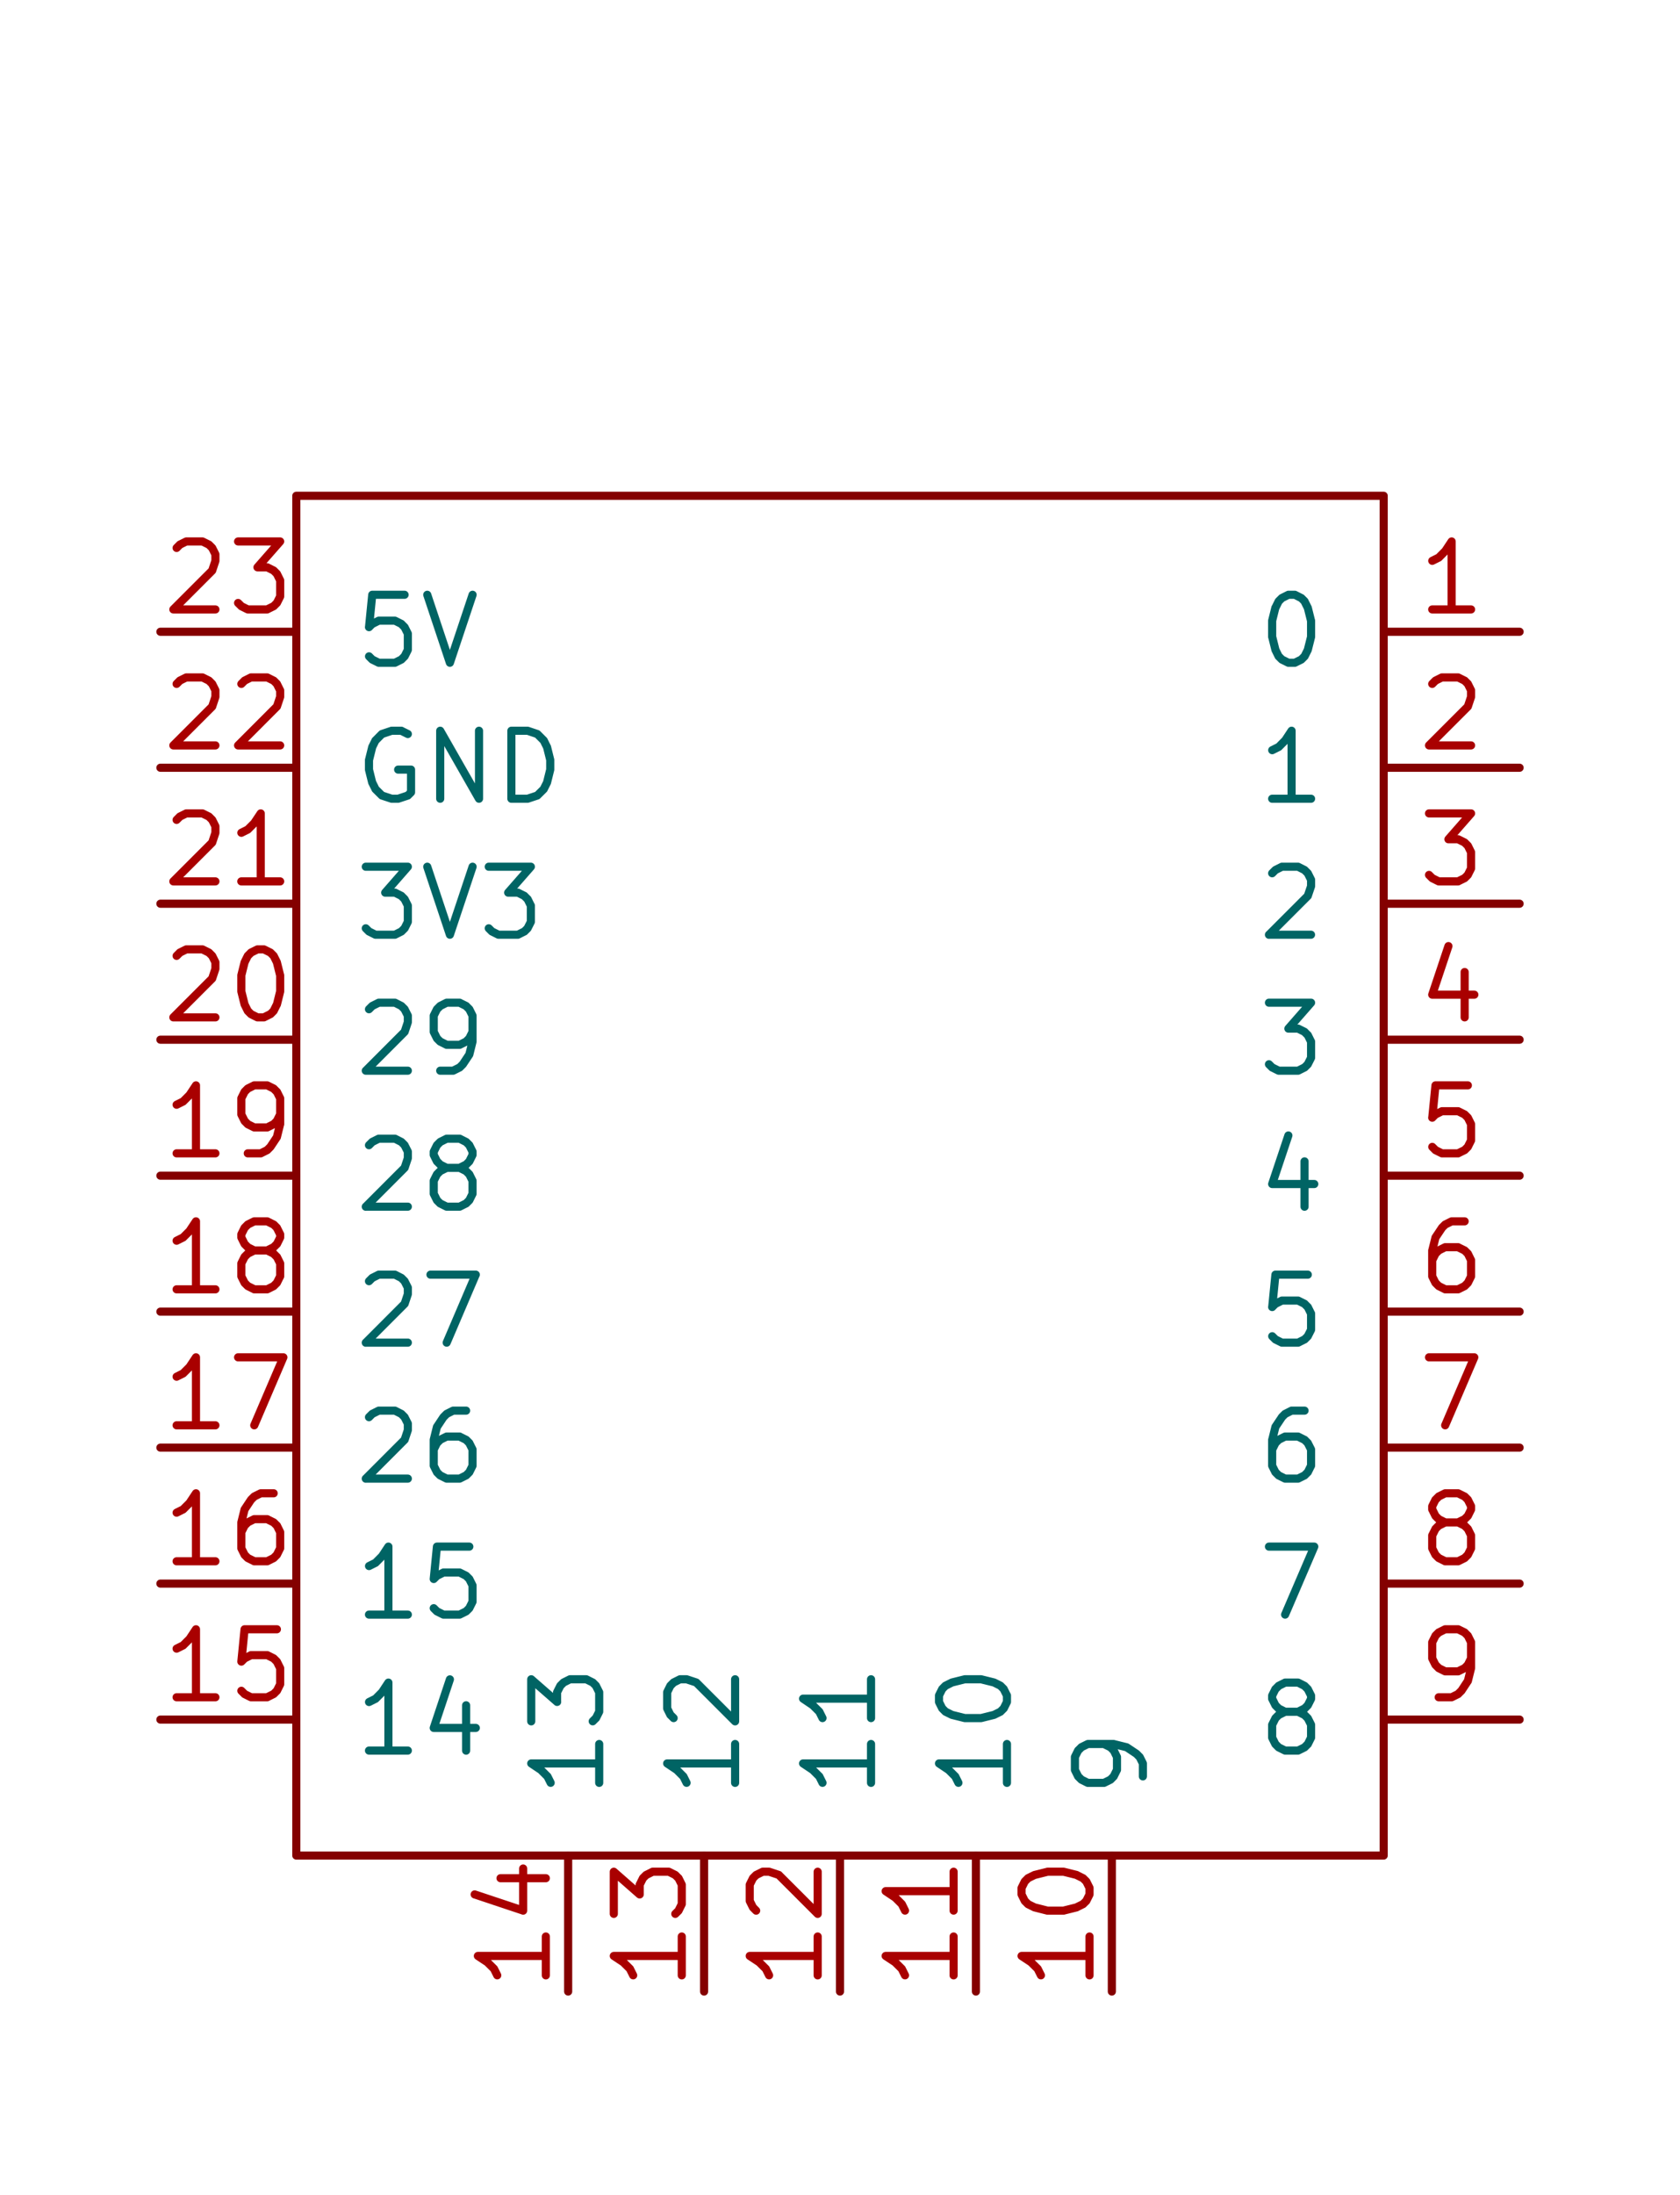 <svg xmlns="http://www.w3.org/2000/svg" width="118.656" height="154.944" viewBox="0 0 31.394 40.996">
    <g style="fill:none;stroke:#840000;stroke-width:.152;stroke-opacity:1;stroke-linecap:round;stroke-linejoin:round">
        <rect width="20.32" height="25.4" x="5.537" y="9.261" rx="0"/>
        <path d="M5.537 11.801h-2.54"/>
    </g>
    <g class="stroked-text" style="fill:none;stroke:#006464;stroke-width:.152;stroke-opacity:1;stroke-linecap:round;stroke-linejoin:round">
        <path d="M7.56 11.11h-.604M6.956 11.11l-.06.605M6.895 11.715l.06-.06M6.956 11.655l.12-.06M7.077 11.594h.302M7.38 11.594l.12.06M7.5 11.655l.06.06M7.56 11.715l.061.121M7.621 11.836v.303M7.621 12.139l-.06.12M7.56 12.26l-.06.06M7.5 12.32l-.12.06M7.38 12.38h-.303M7.077 12.38l-.121-.06M6.956 12.32l-.06-.06M7.984 11.11l.423 1.27M8.407 12.38l.424-1.27"/>
    </g>
    <g class="stroked-text" style="fill:none;stroke:#a90000;stroke-width:.152;stroke-opacity:1;stroke-linecap:round;stroke-linejoin:round">
        <path d="m3.3 10.235.06-.06M3.36 10.174l.121-.06M3.481 10.114h.302M3.783 10.114l.121.06M3.904 10.174l.06.06M3.965 10.235l.06.12M4.025 10.356v.12M4.025 10.477l-.06.18M3.965 10.658l-.726.726M3.24 11.384h.785M4.449 10.114h.786M5.235 10.114l-.424.483M4.811 10.597h.182M4.993 10.597l.12.06M5.114 10.658l.06.06M5.174 10.718l.06.121M5.235 10.84v.302M5.235 11.142l-.06.12M5.174 11.263l-.06.06M5.114 11.323l-.121.06M4.993 11.384H4.63M4.63 11.384l-.12-.06M4.51 11.323l-.061-.06"/>
    </g>
    <path d="M5.537 14.341h-2.54" style="fill:none;stroke:#840000;stroke-width:.152;stroke-opacity:1;stroke-linecap:round;stroke-linejoin:round"/>
    <g class="stroked-text" style="fill:none;stroke:#006464;stroke-width:.152;stroke-opacity:1;stroke-linecap:round;stroke-linejoin:round">
        <path d="m7.621 13.711-.121-.06M7.5 13.65h-.181M7.319 13.65l-.182.061M7.137 13.711l-.12.121M7.016 13.832l-.06.121M6.956 13.953l-.06.242M6.895 14.195v.181M6.895 14.376l.06.242M6.956 14.618l.06.121M7.016 14.74l.121.12M7.137 14.86l.182.06M7.319 14.92h.12M7.44 14.92l.181-.06M7.621 14.86l.06-.06M7.681 14.8v-.424M7.681 14.376H7.44M8.226 14.92v-1.27M8.226 13.65l.725 1.27M8.951 14.92v-1.27M9.556 14.92v-1.27M9.556 13.65h.303M9.859 13.65l.181.061M10.04 13.711l.121.121M10.161 13.832l.06.121M10.222 13.953l.06.242M10.282 14.195v.181M10.282 14.376l-.06.242M10.222 14.618l-.061.121M10.161 14.74l-.121.12M10.04 14.86l-.181.06M9.859 14.92h-.303"/>
    </g>
    <g class="stroked-text" style="fill:none;stroke:#a90000;stroke-width:.152;stroke-opacity:1;stroke-linecap:round;stroke-linejoin:round">
        <path d="m3.3 12.775.06-.06M3.36 12.714l.121-.06M3.481 12.654h.302M3.783 12.654l.121.06M3.904 12.714l.06.06M3.965 12.775l.06.12M4.025 12.896v.12M4.025 13.017l-.06.18M3.965 13.198l-.726.726M3.24 13.924h.785M4.51 12.775l.06-.06M4.57 12.714l.12-.06M4.69 12.654h.303M4.993 12.654l.12.06M5.114 12.714l.06.06M5.174 12.775l.06.12M5.235 12.896v.12M5.235 13.017l-.06.18M5.174 13.198l-.725.726M4.449 13.924h.786"/>
    </g>
    <path d="M5.537 16.881h-2.54" style="fill:none;stroke:#840000;stroke-width:.152;stroke-opacity:1;stroke-linecap:round;stroke-linejoin:round"/>
    <g class="stroked-text" style="fill:none;stroke:#006464;stroke-width:.152;stroke-opacity:1;stroke-linecap:round;stroke-linejoin:round">
        <path d="M6.835 16.19h.786M7.621 16.19l-.423.484M7.198 16.674h.181M7.38 16.674l.12.06M7.5 16.735l.06.06M7.56 16.795l.061.121M7.621 16.916v.303M7.621 17.219l-.06.12M7.56 17.34l-.06.06M7.5 17.4l-.12.06M7.38 17.46h-.364M7.016 17.46l-.12-.06M6.895 17.4l-.06-.06M7.984 16.19l.423 1.27M8.407 17.46l.424-1.27M9.133 16.19h.786M9.92 16.19l-.424.484M9.496 16.674h.181M9.677 16.674l.121.06M9.798 16.735l.06.06M9.859 16.795l.06.121M9.92 16.916v.303M9.92 17.219l-.061.12M9.859 17.34l-.06.06M9.798 17.4l-.12.06M9.677 17.46h-.363M9.314 17.46l-.12-.06M9.193 17.4l-.06-.06"/>
    </g>
    <g class="stroked-text" style="fill:none;stroke:#a90000;stroke-width:.152;stroke-opacity:1;stroke-linecap:round;stroke-linejoin:round">
        <path d="m3.3 15.315.06-.06M3.36 15.254l.121-.06M3.481 15.194h.302M3.783 15.194l.121.06M3.904 15.254l.06.06M3.965 15.315l.06.12M4.025 15.436v.12M4.025 15.557l-.06.18M3.965 15.738l-.726.726M3.24 16.464h.785M5.235 16.464h-.726M4.872 16.464v-1.27M4.872 15.194l-.121.181M4.751 15.375l-.121.121M4.63 15.496l-.12.06"/>
    </g>
    <path d="M5.537 19.421h-2.54" style="fill:none;stroke:#840000;stroke-width:.152;stroke-opacity:1;stroke-linecap:round;stroke-linejoin:round"/>
    <g class="stroked-text" style="fill:none;stroke:#006464;stroke-width:.152;stroke-opacity:1;stroke-linecap:round;stroke-linejoin:round">
        <path d="m6.895 18.852.06-.06M6.956 18.791l.12-.06M7.077 18.73h.302M7.38 18.73l.12.061M7.5 18.791l.06.06M7.56 18.852l.061.12M7.621 18.973v.12M7.621 19.094l-.06.18M7.56 19.275 6.836 20M6.835 20h.786M8.226 20h.242M8.468 20l.12-.06M8.589 19.94l.06-.06M8.649 19.88l.121-.182M8.77 19.698l.06-.242M8.83 19.456v-.483M8.83 18.973l-.06-.121M8.77 18.852l-.06-.06M8.71 18.791l-.121-.06M8.589 18.73h-.242M8.347 18.73l-.121.061M8.226 18.791l-.06.06M8.165 18.852l-.06.12M8.105 18.973v.302M8.105 19.275l.06.12M8.165 19.396l.06.06M8.226 19.456l.12.06M8.347 19.517h.242M8.589 19.517l.12-.06M8.71 19.456l.06-.06M8.77 19.396l.06-.121"/>
    </g>
    <g class="stroked-text" style="fill:none;stroke:#a90000;stroke-width:.152;stroke-opacity:1;stroke-linecap:round;stroke-linejoin:round">
        <path d="m3.3 17.855.06-.06M3.36 17.794l.121-.06M3.481 17.734h.302M3.783 17.734l.121.06M3.904 17.794l.06.06M3.965 17.855l.06.12M4.025 17.976v.12M4.025 18.097l-.06.18M3.965 18.278l-.726.726M3.24 19.004h.785M4.811 17.734h.121M4.932 17.734l.121.06M5.053 17.794l.06.06M5.114 17.855l.06.12M5.174 17.976l.06.241M5.235 18.217v.303M5.235 18.52l-.06.242M5.174 18.762l-.06.12M5.114 18.883l-.06.06M5.053 18.943l-.12.06M4.932 19.004h-.12M4.811 19.004l-.12-.06M4.69 18.943l-.06-.06M4.63 18.883l-.06-.121M4.57 18.762l-.06-.242M4.51 18.52v-.303M4.51 18.217l.06-.241M4.57 17.976l.06-.121M4.63 17.855l.06-.06M4.69 17.794l.121-.06"/>
    </g>
    <path d="M5.537 21.961h-2.54" style="fill:none;stroke:#840000;stroke-width:.152;stroke-opacity:1;stroke-linecap:round;stroke-linejoin:round"/>
    <g class="stroked-text" style="fill:none;stroke:#006464;stroke-width:.152;stroke-opacity:1;stroke-linecap:round;stroke-linejoin:round">
        <path d="m6.895 21.392.06-.06M6.956 21.331l.12-.06M7.077 21.27h.302M7.38 21.27l.12.061M7.5 21.331l.06.06M7.56 21.392l.061.12M7.621 21.513v.12M7.621 21.634l-.06.18M7.56 21.815l-.725.726M6.835 22.54h.786M8.347 21.815l-.121-.06M8.226 21.754l-.06-.06M8.165 21.694l-.06-.121M8.105 21.573v-.06M8.105 21.513l.06-.121M8.165 21.392l.06-.06M8.226 21.331l.12-.06M8.347 21.27h.242M8.589 21.27l.12.061M8.71 21.331l.06.06M8.77 21.392l.06.12M8.83 21.513v.06M8.83 21.573l-.06.121M8.77 21.694l-.06.06M8.71 21.754l-.121.06M8.589 21.815h-.242M8.347 21.815l-.121.06M8.226 21.875l-.06.06M8.165 21.936l-.06.12M8.105 22.057v.242M8.105 22.299l.06.12M8.165 22.42l.06.06M8.226 22.48l.12.06M8.347 22.54h.242M8.589 22.54l.12-.06M8.71 22.48l.06-.06M8.77 22.42l.06-.121M8.83 22.299v-.242M8.83 22.057l-.06-.121M8.77 21.936l-.06-.06M8.71 21.875l-.121-.06"/>
    </g>
    <g class="stroked-text" style="fill:none;stroke:#a90000;stroke-width:.152;stroke-opacity:1;stroke-linecap:round;stroke-linejoin:round">
        <path d="M4.025 21.544H3.3M3.662 21.544v-1.27M3.662 20.274l-.12.181M3.542 20.455l-.121.121M3.42 20.576l-.12.06M4.63 21.544h.242M4.872 21.544l.12-.06M4.993 21.483l.06-.06M5.053 21.423l.121-.182M5.174 21.241l.06-.242M5.235 21v-.485M5.235 20.516l-.06-.121M5.174 20.395l-.06-.06M5.114 20.334l-.121-.06M4.993 20.274H4.75M4.751 20.274l-.121.06M4.63 20.334l-.06.06M4.57 20.395l-.06.12M4.51 20.516v.302M4.51 20.818l.06.12M4.57 20.939l.06.06M4.63 21l.121.06M4.751 21.06h.242M4.993 21.06l.12-.06M5.114 21l.06-.061M5.174 20.939l.06-.121"/>
    </g>
    <path d="M5.537 24.501h-2.54" style="fill:none;stroke:#840000;stroke-width:.152;stroke-opacity:1;stroke-linecap:round;stroke-linejoin:round"/>
    <g class="stroked-text" style="fill:none;stroke:#006464;stroke-width:.152;stroke-opacity:1;stroke-linecap:round;stroke-linejoin:round">
        <path d="m6.895 23.932.06-.06M6.956 23.871l.12-.06M7.077 23.81h.302M7.38 23.81l.12.061M7.5 23.871l.06.06M7.56 23.932l.061.12M7.621 24.053v.12M7.621 24.174l-.06.18M7.56 24.355l-.725.726M6.835 25.08h.786M8.044 23.81h.847M8.89 23.81l-.543 1.27"/>
    </g>
    <g class="stroked-text" style="fill:none;stroke:#a90000;stroke-width:.152;stroke-opacity:1;stroke-linecap:round;stroke-linejoin:round">
        <path d="M4.025 24.084H3.3M3.662 24.084v-1.27M3.662 22.814l-.12.181M3.542 22.995l-.121.121M3.42 23.116l-.12.06M4.751 23.358l-.121-.06M4.63 23.297l-.06-.06M4.57 23.237l-.06-.121M4.51 23.116v-.06M4.51 23.056l.06-.121M4.57 22.935l.06-.06M4.63 22.874l.121-.06M4.751 22.814h.242M4.993 22.814l.12.06M5.114 22.874l.06.06M5.174 22.935l.06.12M5.235 23.056v.06M5.235 23.116l-.06.121M5.174 23.237l-.06.06M5.114 23.297l-.121.06M4.993 23.358H4.75M4.751 23.358l-.121.06M4.63 23.418l-.06.06M4.57 23.479l-.06.12M4.51 23.6v.242M4.51 23.842l.06.12M4.57 23.963l.06.06M4.63 24.023l.121.06M4.751 24.084h.242M4.993 24.084l.12-.06M5.114 24.023l.06-.06M5.174 23.963l.06-.121M5.235 23.842V23.6M5.235 23.6l-.06-.121M5.174 23.479l-.06-.06M5.114 23.418l-.121-.06"/>
    </g>
    <path d="M5.537 27.041h-2.54" style="fill:none;stroke:#840000;stroke-width:.152;stroke-opacity:1;stroke-linecap:round;stroke-linejoin:round"/>
    <g class="stroked-text" style="fill:none;stroke:#006464;stroke-width:.152;stroke-opacity:1;stroke-linecap:round;stroke-linejoin:round">
        <path d="m6.895 26.472.06-.06M6.956 26.411l.12-.06M7.077 26.35h.302M7.38 26.35l.12.061M7.5 26.411l.06.06M7.56 26.472l.061.12M7.621 26.593v.12M7.621 26.714l-.06.18M7.56 26.895l-.725.726M6.835 27.62h.786M8.71 26.35h-.242M8.468 26.35l-.121.061M8.347 26.411l-.06.06M8.286 26.472l-.12.181M8.165 26.653l-.06.242M8.105 26.895v.484M8.105 27.379l.06.12M8.165 27.5l.06.06M8.226 27.56l.12.06M8.347 27.62h.242M8.589 27.62l.12-.06M8.71 27.56l.06-.06M8.77 27.5l.06-.121M8.83 27.379v-.303M8.83 27.076l-.06-.12M8.77 26.955l-.06-.06M8.71 26.895l-.121-.06M8.589 26.834h-.242M8.347 26.834l-.121.06M8.226 26.895l-.06.06M8.165 26.955l-.06.121"/>
    </g>
    <g class="stroked-text" style="fill:none;stroke:#a90000;stroke-width:.152;stroke-opacity:1;stroke-linecap:round;stroke-linejoin:round">
        <path d="M4.025 26.624H3.3M3.662 26.624v-1.27M3.662 25.354l-.12.181M3.542 25.535l-.121.121M3.42 25.656l-.12.06M4.449 25.354h.846M5.295 25.354l-.544 1.27"/>
    </g>
    <path d="M5.537 29.581h-2.54" style="fill:none;stroke:#840000;stroke-width:.152;stroke-opacity:1;stroke-linecap:round;stroke-linejoin:round"/>
    <g class="stroked-text" style="fill:none;stroke:#006464;stroke-width:.152;stroke-opacity:1;stroke-linecap:round;stroke-linejoin:round">
        <path d="M7.621 30.16h-.726M7.258 30.16v-1.27M7.258 28.89l-.12.182M7.137 29.072l-.12.121M7.016 29.193l-.12.06M8.77 28.89h-.605M8.165 28.89l-.06.605M8.105 29.495l.06-.06M8.165 29.435l.121-.06M8.286 29.374h.303M8.589 29.374l.12.06M8.71 29.435l.06.06M8.77 29.495l.06.121M8.83 29.616v.303M8.83 29.919l-.06.12M8.77 30.04l-.06.06M8.71 30.1l-.121.06M8.589 30.16h-.303M8.286 30.16l-.12-.06M8.165 30.1l-.06-.06"/>
    </g>
    <g class="stroked-text" style="fill:none;stroke:#a90000;stroke-width:.152;stroke-opacity:1;stroke-linecap:round;stroke-linejoin:round">
        <path d="M4.025 29.164H3.3M3.662 29.164v-1.27M3.662 27.894l-.12.181M3.542 28.075l-.121.121M3.42 28.196l-.12.06M5.114 27.894h-.242M4.872 27.894l-.121.06M4.751 27.954l-.06.06M4.69 28.015l-.12.181M4.57 28.196l-.06.242M4.51 28.438v.484M4.51 28.922l.06.12M4.57 29.043l.06.06M4.63 29.103l.121.06M4.751 29.164h.242M4.993 29.164l.12-.06M5.114 29.103l.06-.06M5.174 29.043l.06-.121M5.235 28.922v-.303M5.235 28.62l-.06-.122M5.174 28.498l-.06-.06M5.114 28.438l-.121-.06M4.993 28.377H4.75M4.751 28.377l-.121.06M4.63 28.438l-.06.06M4.57 28.498l-.06.121"/>
    </g>
    <path d="M5.537 32.121h-2.54" style="fill:none;stroke:#840000;stroke-width:.152;stroke-opacity:1;stroke-linecap:round;stroke-linejoin:round"/>
    <g class="stroked-text" style="fill:none;stroke:#006464;stroke-width:.152;stroke-opacity:1;stroke-linecap:round;stroke-linejoin:round">
        <path d="M7.621 32.7h-.726M7.258 32.7v-1.27M7.258 31.43l-.12.182M7.137 31.612l-.12.121M7.016 31.733l-.12.06M8.71 31.854v.847M8.407 31.37l-.302.907M8.105 32.277h.786"/>
    </g>
    <g class="stroked-text" style="fill:none;stroke:#a90000;stroke-width:.152;stroke-opacity:1;stroke-linecap:round;stroke-linejoin:round">
        <path d="M4.025 31.704H3.3M3.662 31.704v-1.27M3.662 30.434l-.12.181M3.542 30.615l-.121.121M3.42 30.736l-.12.06M5.174 30.434H4.57M4.57 30.434l-.06.604M4.51 31.038l.06-.06M4.57 30.978l.12-.06M4.69 30.917h.303M4.993 30.917l.12.06M5.114 30.978l.06.06M5.174 31.038l.06.121M5.235 31.16v.302M5.235 31.462l-.06.12M5.174 31.583l-.06.06M5.114 31.643l-.121.06M4.993 31.704H4.69M4.69 31.704l-.12-.06M4.57 31.643l-.06-.06"/>
    </g>
    <path d="M10.617 34.661v2.54" style="fill:none;stroke:#840000;stroke-width:.152;stroke-opacity:1;stroke-linecap:round;stroke-linejoin:round"/>
    <g style="fill:none;stroke:#006464;stroke-width:.152;stroke-opacity:1;stroke-linecap:round;stroke-linejoin:round">
        <g class="stroked-text">
            <path d="M11.197 32.577v.726M11.197 32.94h-1.27M9.927 32.94l.181.121M10.108 33.061l.121.121M10.23 33.182l.06.12M9.927 32.154v-.786M9.927 31.368l.484.423M10.41 31.791v-.181M10.41 31.61l.061-.121M10.471 31.489l.06-.06M10.532 31.428l.12-.06M10.652 31.368h.303M10.955 31.368l.12.06M11.076 31.428l.06.06M11.136 31.489l.06.12M11.197 31.61v.363M11.197 31.973l-.06.12M11.136 32.093l-.06.06"/>
        </g>
    </g>
    <g style="fill:none;stroke:#a90000;stroke-width:.152;stroke-opacity:1;stroke-linecap:round;stroke-linejoin:round">
        <g class="stroked-text">
            <path d="M10.2 36.173v.726M10.2 36.536H8.93M8.93 36.536l.181.12M9.111 36.657l.121.12M9.232 36.778l.06.12M9.353 35.084h.847M8.87 35.387l.906.302M9.776 35.69v-.787"/>
        </g>
    </g>
    <path d="M13.157 34.661v2.54" style="fill:none;stroke:#840000;stroke-width:.152;stroke-opacity:1;stroke-linecap:round;stroke-linejoin:round"/>
    <g style="fill:none;stroke:#006464;stroke-width:.152;stroke-opacity:1;stroke-linecap:round;stroke-linejoin:round">
        <g class="stroked-text">
            <path d="M13.737 32.577v.726M13.737 32.94h-1.27M12.467 32.94l.181.121M12.648 33.061l.121.121M12.77 33.182l.06.12M12.588 32.093l-.06-.06M12.527 32.033l-.06-.121M12.467 31.912v-.302M12.467 31.61l.06-.121M12.527 31.489l.06-.06M12.588 31.428l.12-.06M12.709 31.368h.12M12.83 31.368l.181.06M13.011 31.428l.726.726M13.737 32.154v-.786"/>
        </g>
    </g>
    <g style="fill:none;stroke:#a90000;stroke-width:.152;stroke-opacity:1;stroke-linecap:round;stroke-linejoin:round">
        <g class="stroked-text">
            <path d="M12.74 36.173v.726M12.74 36.536h-1.27M11.47 36.536l.181.12M11.651 36.657l.121.12M11.772 36.778l.06.12M11.47 35.75v-.787M11.47 34.963l.483.424M11.954 35.387v-.182M11.954 35.205l.06-.12M12.014 35.084l.06-.06M12.075 35.024l.12-.06M12.195 34.963h.303M12.498 34.963l.12.06M12.619 35.024l.06.06M12.68 35.084l.06.121M12.74 35.205v.363M12.74 35.568l-.06.121M12.68 35.69l-.061.06"/>
        </g>
    </g>
    <path d="M15.697 34.661v2.54" style="fill:none;stroke:#840000;stroke-width:.152;stroke-opacity:1;stroke-linecap:round;stroke-linejoin:round"/>
    <g style="fill:none;stroke:#006464;stroke-width:.152;stroke-opacity:1;stroke-linecap:round;stroke-linejoin:round">
        <g class="stroked-text">
            <path d="M16.277 32.577v.726M16.277 32.94h-1.27M15.007 32.94l.181.121M15.188 33.061l.121.121M15.31 33.182l.06.12M16.277 31.368v.725M16.277 31.73h-1.27M15.007 31.73l.181.122M15.188 31.852l.121.12M15.31 31.973l.06.12"/>
        </g>
    </g>
    <g style="fill:none;stroke:#a90000;stroke-width:.152;stroke-opacity:1;stroke-linecap:round;stroke-linejoin:round">
        <g class="stroked-text">
            <path d="M15.28 36.173v.726M15.28 36.536h-1.27M14.01 36.536l.181.12M14.191 36.657l.121.12M14.312 36.778l.06.12M14.13 35.69l-.06-.061M14.07 35.629l-.06-.121M14.01 35.508v-.303M14.01 35.205l.06-.12M14.07 35.084l.06-.06M14.13 35.024l.122-.06M14.252 34.963h.12M14.373 34.963l.181.06M14.554 35.024l.726.726M15.28 35.75v-.787"/>
        </g>
    </g>
    <path d="M18.237 34.661v2.54" style="fill:none;stroke:#840000;stroke-width:.152;stroke-opacity:1;stroke-linecap:round;stroke-linejoin:round"/>
    <g style="fill:none;stroke:#006464;stroke-width:.152;stroke-opacity:1;stroke-linecap:round;stroke-linejoin:round">
        <g class="stroked-text">
            <path d="M18.817 32.577v.726M18.817 32.94h-1.27M17.547 32.94l.181.121M17.728 33.061l.121.121M17.85 33.182l.06.12M17.547 31.791v-.12M17.547 31.67l.06-.12M17.607 31.55l.06-.061M17.668 31.489l.12-.06M17.789 31.428l.241-.06M18.03 31.368h.303M18.333 31.368l.242.06M18.575 31.428l.12.06M18.696 31.489l.06.06M18.756 31.55l.06.12M18.817 31.67v.121M18.817 31.791l-.06.121M18.756 31.912l-.06.06M18.696 31.973l-.121.06M18.575 32.033l-.242.06M18.333 32.093h-.302M18.03 32.093l-.241-.06M17.789 32.033l-.121-.06M17.668 31.973l-.06-.061M17.607 31.912l-.06-.12"/>
        </g>
    </g>
    <g style="fill:none;stroke:#a90000;stroke-width:.152;stroke-opacity:1;stroke-linecap:round;stroke-linejoin:round">
        <g class="stroked-text">
            <path d="M17.82 36.173v.726M17.82 36.536h-1.27M16.55 36.536l.181.12M16.731 36.657l.121.12M16.852 36.778l.06.12M17.82 34.963v.726M17.82 35.326h-1.27M16.55 35.326l.181.121M16.731 35.447l.121.121M16.852 35.568l.06.121"/>
        </g>
    </g>
    <path d="M20.777 34.661v2.54" style="fill:none;stroke:#840000;stroke-width:.152;stroke-opacity:1;stroke-linecap:round;stroke-linejoin:round"/>
    <g style="fill:none;stroke:#006464;stroke-width:.152;stroke-opacity:1;stroke-linecap:round;stroke-linejoin:round">
        <g class="stroked-text">
            <path d="M21.357 33.182v-.242M21.357 32.94l-.06-.12M21.296 32.82l-.06-.061M21.236 32.759l-.182-.121M21.054 32.638l-.242-.06M20.812 32.577h-.483M20.329 32.577l-.121.06M20.208 32.638l-.06.06M20.147 32.698l-.06.121M20.087 32.82v.241M20.087 33.061l.06.121M20.147 33.182l.06.06M20.208 33.243l.12.06M20.329 33.303h.302M20.631 33.303l.121-.06M20.752 33.243l.06-.061M20.812 33.182l.06-.121M20.873 33.061v-.242M20.873 32.82l-.06-.122M20.812 32.698l-.06-.06M20.752 32.638l-.121-.06"/>
        </g>
    </g>
    <g style="fill:none;stroke:#a90000;stroke-width:.152;stroke-opacity:1;stroke-linecap:round;stroke-linejoin:round">
        <g class="stroked-text">
            <path d="M20.36 36.173v.726M20.36 36.536h-1.27M19.09 36.536l.181.12M19.271 36.657l.121.12M19.392 36.778l.06.12M19.09 35.387v-.121M19.09 35.266l.06-.121M19.15 35.145l.06-.06M19.21 35.084l.122-.06M19.332 35.024l.241-.06M19.574 34.963h.302M19.876 34.963l.242.06M20.118 35.024l.12.06M20.239 35.084l.06.06M20.3 35.145l.06.12M20.36 35.266v.12M20.36 35.387l-.06.12M20.3 35.508l-.061.06M20.239 35.568l-.121.06M20.118 35.629l-.242.06M19.876 35.69h-.303M19.574 35.69l-.242-.061M19.332 35.629l-.121-.06M19.21 35.568l-.06-.06M19.15 35.508l-.06-.121"/>
        </g>
    </g>
    <path d="M25.857 11.801h2.54" style="fill:none;stroke:#840000;stroke-width:.152;stroke-opacity:1;stroke-linecap:round;stroke-linejoin:round"/>
    <g class="stroked-text" style="fill:none;stroke:#006464;stroke-width:.152;stroke-opacity:1;stroke-linecap:round;stroke-linejoin:round">
        <path d="M24.076 11.11h.12M24.197 11.11l.12.061M24.318 11.171l.06.06M24.378 11.232l.06.12M24.439 11.353l.06.241M24.5 11.594v.303M24.5 11.897l-.061.242M24.439 12.139l-.06.12M24.378 12.26l-.06.06M24.318 12.32l-.121.06M24.197 12.38h-.121M24.076 12.38l-.121-.06M23.955 12.32l-.06-.06M23.894 12.26l-.06-.121M23.834 12.139l-.06-.242M23.773 11.897v-.303M23.773 11.594l.06-.242M23.834 11.353l.06-.121M23.894 11.232l.06-.06M23.955 11.171l.12-.06"/>
    </g>
    <g class="stroked-text" style="fill:none;stroke:#a90000;stroke-width:.152;stroke-opacity:1;stroke-linecap:round;stroke-linejoin:round">
        <path d="M27.49 11.384h-.726M27.127 11.384v-1.27M27.127 10.114l-.12.181M27.006 10.295l-.12.121M26.885 10.416l-.12.06"/>
    </g>
    <path d="M25.857 14.341h2.54" style="fill:none;stroke:#840000;stroke-width:.152;stroke-opacity:1;stroke-linecap:round;stroke-linejoin:round"/>
    <g class="stroked-text" style="fill:none;stroke:#006464;stroke-width:.152;stroke-opacity:1;stroke-linecap:round;stroke-linejoin:round">
        <path d="M24.5 14.92h-.727M24.136 14.92v-1.27M24.136 13.65l-.12.182M24.015 13.832l-.12.121M23.894 13.953l-.12.06"/>
    </g>
    <g class="stroked-text" style="fill:none;stroke:#a90000;stroke-width:.152;stroke-opacity:1;stroke-linecap:round;stroke-linejoin:round">
        <path d="m26.764 12.775.06-.06M26.825 12.714l.12-.06M26.946 12.654h.302M27.248 12.654l.121.06M27.37 12.714l.06.06M27.43 12.775l.06.12M27.49 12.896v.12M27.49 13.017l-.06.18M27.43 13.198l-.726.726M26.704 13.924h.786"/>
    </g>
    <path d="M25.857 16.881h2.54" style="fill:none;stroke:#840000;stroke-width:.152;stroke-opacity:1;stroke-linecap:round;stroke-linejoin:round"/>
    <g class="stroked-text" style="fill:none;stroke:#006464;stroke-width:.152;stroke-opacity:1;stroke-linecap:round;stroke-linejoin:round">
        <path d="m23.773 16.312.06-.06M23.834 16.251l.12-.06M23.955 16.19h.302M24.257 16.19l.121.061M24.378 16.251l.06.06M24.439 16.312l.06.12M24.5 16.433v.12M24.5 16.554l-.061.18M24.439 16.735l-.726.726M23.713 17.46h.786"/>
    </g>
    <g class="stroked-text" style="fill:none;stroke:#a90000;stroke-width:.152;stroke-opacity:1;stroke-linecap:round;stroke-linejoin:round">
        <path d="M26.704 15.194h.786M27.49 15.194l-.423.483M27.067 15.677h.181M27.248 15.677l.121.06M27.37 15.738l.06.06M27.43 15.798l.06.121M27.49 15.92v.302M27.49 16.222l-.06.12M27.43 16.343l-.06.06M27.37 16.403l-.122.06M27.248 16.464h-.363M26.885 16.464l-.12-.06M26.764 16.403l-.06-.06"/>
    </g>
    <path d="M25.857 19.421h2.54" style="fill:none;stroke:#840000;stroke-width:.152;stroke-opacity:1;stroke-linecap:round;stroke-linejoin:round"/>
    <g class="stroked-text" style="fill:none;stroke:#006464;stroke-width:.152;stroke-opacity:1;stroke-linecap:round;stroke-linejoin:round">
        <path d="M23.713 18.73h.786M24.5 18.73l-.424.484M24.076 19.214h.181M24.257 19.214l.121.06M24.378 19.275l.06.06M24.439 19.335l.06.121M24.5 19.456v.303M24.5 19.759l-.061.12M24.439 19.88l-.06.06M24.378 19.94l-.12.06M24.257 20h-.363M23.894 20l-.12-.06M23.773 19.94l-.06-.06"/>
    </g>
    <g class="stroked-text" style="fill:none;stroke:#a90000;stroke-width:.152;stroke-opacity:1;stroke-linecap:round;stroke-linejoin:round">
        <path d="M27.37 18.157v.847M27.067 17.673l-.303.907M26.764 18.58h.787"/>
    </g>
    <path d="M25.857 21.961h2.54" style="fill:none;stroke:#840000;stroke-width:.152;stroke-opacity:1;stroke-linecap:round;stroke-linejoin:round"/>
    <g class="stroked-text" style="fill:none;stroke:#006464;stroke-width:.152;stroke-opacity:1;stroke-linecap:round;stroke-linejoin:round">
        <path d="M24.378 21.694v.847M24.076 21.21l-.303.907M23.773 22.117h.787"/>
    </g>
    <g class="stroked-text" style="fill:none;stroke:#a90000;stroke-width:.152;stroke-opacity:1;stroke-linecap:round;stroke-linejoin:round">
        <path d="M27.43 20.274h-.605M26.825 20.274l-.06.604M26.764 20.878l.06-.06M26.825 20.818l.12-.06M26.946 20.757h.302M27.248 20.757l.121.06M27.37 20.818l.06.06M27.43 20.878l.06.121M27.49 21v.302M27.49 21.302l-.06.12M27.43 21.423l-.06.06M27.37 21.483l-.122.06M27.248 21.544h-.302M26.946 21.544l-.121-.06M26.825 21.483l-.06-.06"/>
    </g>
    <path d="M25.857 24.501h2.54" style="fill:none;stroke:#840000;stroke-width:.152;stroke-opacity:1;stroke-linecap:round;stroke-linejoin:round"/>
    <g class="stroked-text" style="fill:none;stroke:#006464;stroke-width:.152;stroke-opacity:1;stroke-linecap:round;stroke-linejoin:round">
        <path d="M24.439 23.81h-.605M23.834 23.81l-.06.605M23.773 24.415l.06-.06M23.834 24.355l.12-.06M23.955 24.294h.302M24.257 24.294l.121.06M24.378 24.355l.06.06M24.439 24.415l.06.121M24.5 24.536v.303M24.5 24.839l-.061.12M24.439 24.96l-.06.06M24.378 25.02l-.12.06M24.257 25.08h-.302M23.955 25.08l-.121-.06M23.834 25.02l-.06-.06"/>
    </g>
    <g class="stroked-text" style="fill:none;stroke:#a90000;stroke-width:.152;stroke-opacity:1;stroke-linecap:round;stroke-linejoin:round">
        <path d="M27.37 22.814h-.243M27.127 22.814l-.12.06M27.006 22.874l-.06.06M26.946 22.935l-.121.181M26.825 23.116l-.06.242M26.764 23.358v.484M26.764 23.842l.06.12M26.825 23.963l.06.06M26.885 24.023l.121.06M27.006 24.084h.242M27.248 24.084l.121-.06M27.37 24.023l.06-.06M27.43 23.963l.06-.121M27.49 23.842v-.303M27.49 23.54l-.06-.122M27.43 23.418l-.06-.06M27.37 23.358l-.122-.06M27.248 23.297h-.242M27.006 23.297l-.12.06M26.885 23.358l-.06.06M26.825 23.418l-.06.121"/>
    </g>
    <path d="M25.857 27.041h2.54" style="fill:none;stroke:#840000;stroke-width:.152;stroke-opacity:1;stroke-linecap:round;stroke-linejoin:round"/>
    <g class="stroked-text" style="fill:none;stroke:#006464;stroke-width:.152;stroke-opacity:1;stroke-linecap:round;stroke-linejoin:round">
        <path d="M24.378 26.35h-.242M24.136 26.35l-.12.061M24.015 26.411l-.06.06M23.955 26.472l-.121.181M23.834 26.653l-.06.242M23.773 26.895v.484M23.773 27.379l.06.12M23.834 27.5l.06.06M23.894 27.56l.121.06M24.015 27.62h.242M24.257 27.62l.121-.06M24.378 27.56l.06-.06M24.439 27.5l.06-.121M24.5 27.379v-.303M24.5 27.076l-.061-.12M24.439 26.955l-.06-.06M24.378 26.895l-.12-.06M24.257 26.834h-.242M24.015 26.834l-.12.06M23.894 26.895l-.06.06M23.834 26.955l-.06.121"/>
    </g>
    <g class="stroked-text" style="fill:none;stroke:#a90000;stroke-width:.152;stroke-opacity:1;stroke-linecap:round;stroke-linejoin:round">
        <path d="M26.704 25.354h.846M27.55 25.354l-.544 1.27"/>
    </g>
    <path d="M25.857 29.581h2.54" style="fill:none;stroke:#840000;stroke-width:.152;stroke-opacity:1;stroke-linecap:round;stroke-linejoin:round"/>
    <g class="stroked-text" style="fill:none;stroke:#006464;stroke-width:.152;stroke-opacity:1;stroke-linecap:round;stroke-linejoin:round">
        <path d="M23.713 28.89h.846M24.56 28.89l-.545 1.27"/>
    </g>
    <g class="stroked-text" style="fill:none;stroke:#a90000;stroke-width:.152;stroke-opacity:1;stroke-linecap:round;stroke-linejoin:round">
        <path d="m27.006 28.438-.12-.06M26.885 28.377l-.06-.06M26.825 28.317l-.06-.121M26.764 28.196v-.06M26.764 28.136l.06-.121M26.825 28.015l.06-.06M26.885 27.954l.121-.06M27.006 27.894h.242M27.248 27.894l.121.06M27.37 27.954l.06.06M27.43 28.015l.06.12M27.49 28.136v.06M27.49 28.196l-.06.121M27.43 28.317l-.06.06M27.37 28.377l-.122.06M27.248 28.438h-.242M27.006 28.438l-.12.06M26.885 28.498l-.06.06M26.825 28.559l-.06.12M26.764 28.68v.242M26.764 28.922l.06.12M26.825 29.043l.06.06M26.885 29.103l.121.06M27.006 29.164h.242M27.248 29.164l.121-.06M27.37 29.103l.06-.06M27.43 29.043l.06-.121M27.49 28.922v-.242M27.49 28.68l-.06-.121M27.43 28.559l-.06-.06M27.37 28.498l-.122-.06"/>
    </g>
    <path d="M25.857 32.121h2.54" style="fill:none;stroke:#840000;stroke-width:.152;stroke-opacity:1;stroke-linecap:round;stroke-linejoin:round"/>
    <g class="stroked-text" style="fill:none;stroke:#006464;stroke-width:.152;stroke-opacity:1;stroke-linecap:round;stroke-linejoin:round">
        <path d="m24.015 31.975-.12-.06M23.894 31.914l-.06-.06M23.834 31.854l-.06-.121M23.773 31.733v-.06M23.773 31.673l.06-.121M23.834 31.552l.06-.06M23.894 31.491l.121-.06M24.015 31.43h.242M24.257 31.43l.121.061M24.378 31.491l.06.06M24.439 31.552l.06.12M24.5 31.673v.06M24.5 31.733l-.061.121M24.439 31.854l-.06.06M24.378 31.914l-.12.06M24.257 31.975h-.242M24.015 31.975l-.12.06M23.894 32.035l-.06.06M23.834 32.096l-.06.12M23.773 32.217v.242M23.773 32.459l.06.12M23.834 32.58l.06.06M23.894 32.64l.121.06M24.015 32.7h.242M24.257 32.7l.121-.06M24.378 32.64l.06-.06M24.439 32.58l.06-.121M24.5 32.459v-.242M24.5 32.217l-.061-.121M24.439 32.096l-.06-.06M24.378 32.035l-.12-.06"/>
    </g>
    <g class="stroked-text" style="fill:none;stroke:#a90000;stroke-width:.152;stroke-opacity:1;stroke-linecap:round;stroke-linejoin:round">
        <path d="M26.885 31.704h.242M27.127 31.704l.121-.06M27.248 31.643l.06-.06M27.309 31.583l.12-.182M27.43 31.401l.06-.242M27.49 31.16v-.485M27.49 30.676l-.06-.121M27.43 30.555l-.06-.06M27.37 30.494l-.122-.06M27.248 30.434h-.242M27.006 30.434l-.12.06M26.885 30.494l-.06.06M26.825 30.555l-.06.12M26.764 30.676v.302M26.764 30.978l.06.12M26.825 31.099l.06.06M26.885 31.16l.121.06M27.006 31.22h.242M27.248 31.22l.121-.06M27.37 31.16l.06-.061M27.43 31.099l.06-.121"/>
    </g>
    <g style="fill:none;stroke:#006464;stroke-width:.152;stroke-opacity:1;stroke-linecap:round;stroke-linejoin:round">
        <g class="stroked-text">
            <path d="M-.907-16.753v1.028M-.907-15.725l.06.121M-.847-15.604l.06.06M-.786-15.544l.12.06M-.665-15.483h.242M-.423-15.483l.12-.06M-.302-15.544l.06-.06M-.242-15.604l.06-.121M-.181-15.725v-1.028M.605-15.604l.06.06M.665-15.544l-.06.06M.605-15.483l-.06-.06M.544-15.544l.06-.06M.605-15.604v.12M.363-16.693l.12-.06M.484-16.753h.302M.786-16.753l.121.06M.907-16.693l.06.121M.968-16.572v.121M.968-16.45l-.06.12M.907-16.33l-.06.06M.847-16.27l-.121.061M.726-16.209l-.06.06M.665-16.148l-.06.12M.605-16.027v.06"/>
        </g>
        <g class="stroked-text">
            <path d="m-5.564-12.943-.423-.605M-6.29-12.943v-1.27M-6.29-14.213h.484M-5.806-14.213l.121.06M-5.685-14.153l.06.06M-5.624-14.092l.06.12M-5.564-13.971v.181M-5.564-13.79l-.06.121M-5.624-13.669l-.06.06M-5.685-13.608l-.12.06M-5.806-13.548h-.483M-5.02-12.943v-1.27M-5.02-14.213h.484M-4.536-14.213l.121.06M-4.415-14.153l.06.06M-4.354-14.092l.06.12M-4.294-13.971v.181M-4.294-13.79l-.06.121M-4.354-13.669l-.06.06M-4.415-13.608l-.12.06M-4.536-13.548h-.483M-3.81-14.092l.06-.06M-3.75-14.153l.122-.06M-3.628-14.213h.302M-3.326-14.213l.12.06M-3.205-14.153l.06.06M-3.145-14.092l.06.12M-3.084-13.971v.12M-3.084-13.85l-.06.181M-3.145-13.669l-.725.726M-3.87-12.943h.786M-2.298-14.213h.121M-2.177-14.213l.12.06M-2.056-14.153l.06.06M-1.996-14.092l.06.12M-1.935-13.971l.06.242M-1.875-13.73v.303M-1.875-13.427l-.06.242M-1.935-13.185l-.06.121M-1.996-13.064l-.06.06M-2.056-13.004l-.121.06M-2.177-12.943h-.121M-2.298-12.943l-.12-.06M-2.419-13.004l-.06-.06M-2.48-13.064l-.06-.121M-2.54-13.185l-.06-.242M-2.6-13.427v-.302M-2.6-13.73l.06-.241M-2.54-13.971l.06-.121M-2.48-14.092l.061-.06M-2.419-14.153l.121-.06M-.786-13.79v.847M-1.088-14.274l-.303.908M-1.39-13.366h.785M.12-14.213h.122M.242-14.213l.12.06M.363-14.153l.06.06M.423-14.092l.06.12M.484-13.971l.06.242M.544-13.73v.303M.544-13.427l-.06.242M.484-13.185l-.06.121M.423-13.064l-.06.06M.363-13.004l-.121.06M.242-12.943H.12M.12-12.943l-.12-.06M0-13.004l-.06-.06M-.06-13.064l-.06-.121M-.12-13.185l-.061-.242M-.181-13.427v-.302M-.181-13.73l.06-.241M-.12-13.971l.06-.121M-.06-14.092l.06-.06M0-14.153l.12-.06M1.089-13.427h.967M2.54-14.213h.847M3.387-14.213l-.847 1.27M2.54-12.943h.847M4.354-13.004l-.12.06M4.233-12.943h-.242M3.991-12.943l-.12-.06M3.87-13.004l-.06-.12M3.81-13.124v-.484M3.81-13.608l.06-.121M3.87-13.73l.121-.06M3.991-13.79h.242M4.233-13.79l.121.06M4.354-13.73l.06.122M4.415-13.608v.12M4.415-13.487l-.605.12M4.959-12.943v-.847M4.959-13.548l.06-.12M5.02-13.669l.06-.06M5.08-13.73l.12-.06M5.2-13.79h.122M5.927-12.943l-.121-.06M5.806-13.004l-.06-.06M5.745-13.064l-.06-.121M5.685-13.185v-.363M5.685-13.548l.06-.12M5.745-13.669l.06-.06M5.806-13.73l.12-.06M5.927-13.79h.181M6.108-13.79l.121.06M6.229-13.73l.06.061M6.29-13.669l.06.121M6.35-13.548v.363M6.35-13.185l-.06.121M6.29-13.064l-.061.06M6.229-13.004l-.12.06M6.108-12.943h-.181"/>
        </g>
    </g>
</svg>
